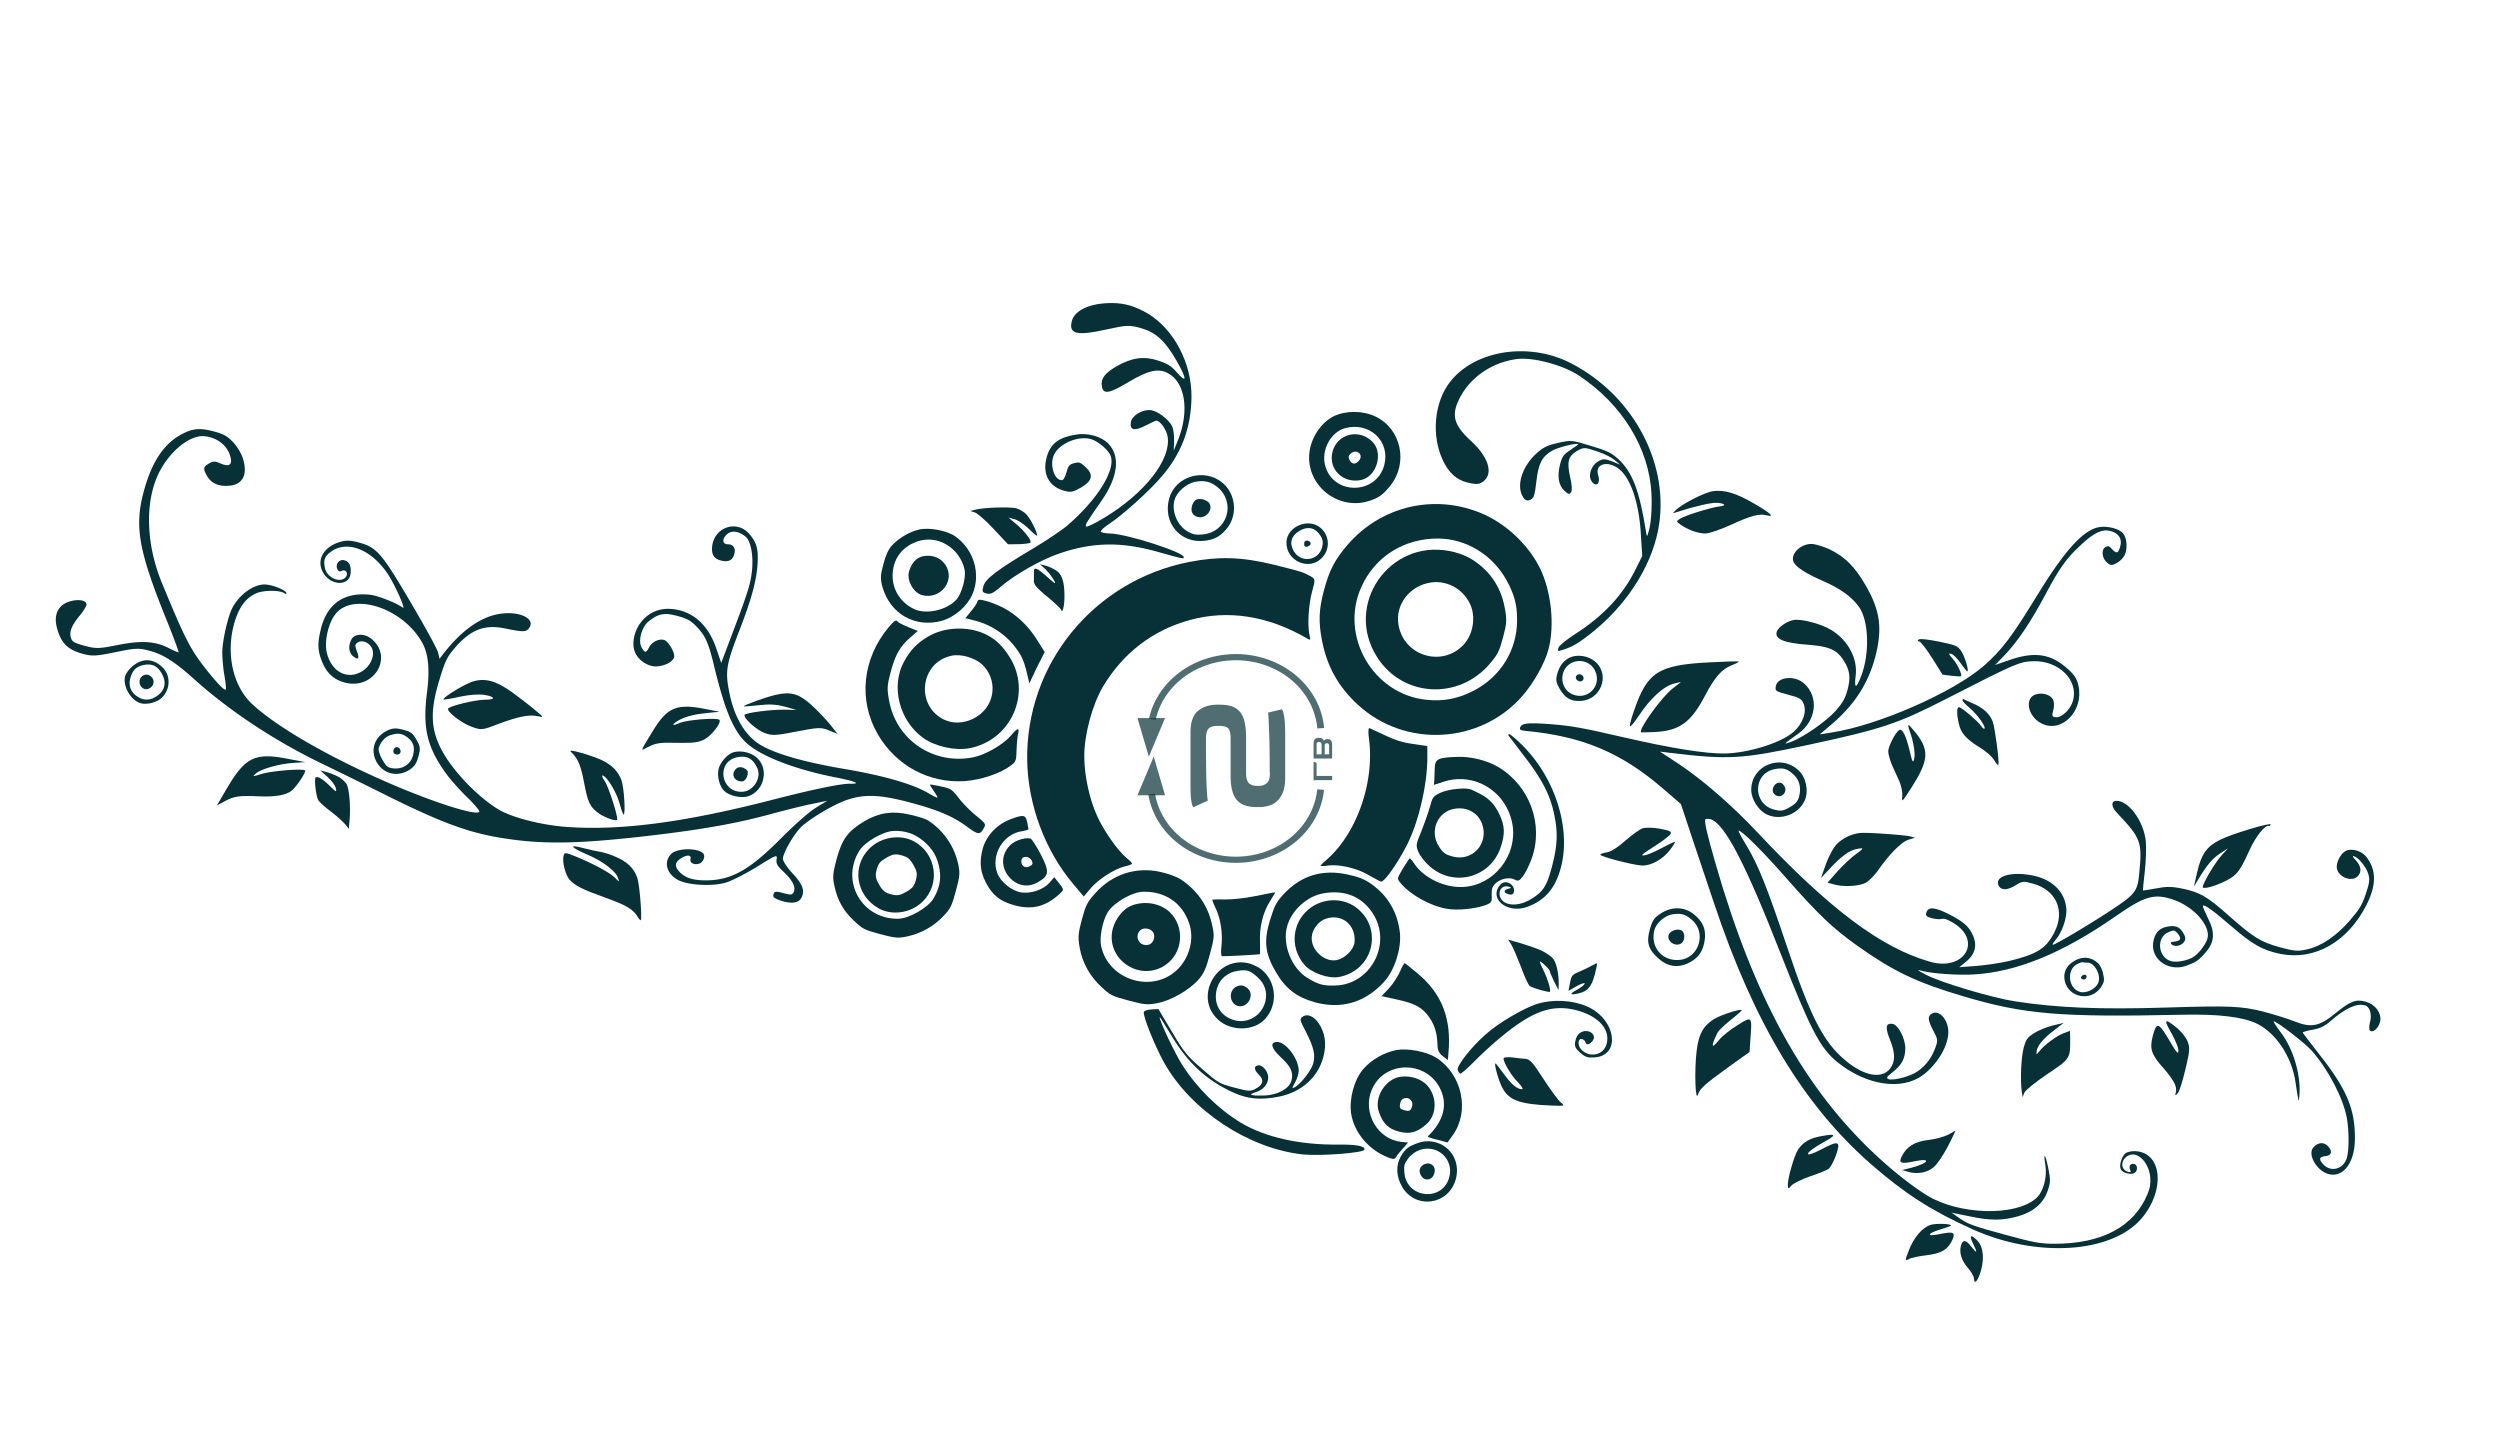 <svg width="1019" height="583" fill="none" xmlns="http://www.w3.org/2000/svg"><path d="M640.354 148.078c25.883 13.332 40.726 41.981 35.441 68.276-3.077 15.199-13.136 30.623-27.35 41.843-5.04 3.995-7.615 5.474-11.351 6.644-2.217.724-2.289.705-1.881-.812.213-.794 3.113-3.193 6.594-5.437 11.729-7.472 19.928-16.273 25.043-26.903l2.525-5.053-.533-8.423c-.703-13.576-4.389-24.156-9.615-27.563-4.631-3.017-9.234-1.227-7.811 3.023 1.143 3.555-1.108 5.276-2.842 2.182-1.347-2.217.122-6.236 2.79-7.769 2.023-1.162 2.715-1.132 5.684-.03l3.293 1.343-2.209-1.905c-1.203-1.018-4.492-2.669-7.355-3.588-5-1.645-5.237-1.631-7.977-.117-3.606 2.133-4.208 4.371-2.802 10.705.732 3.059.875 5.419.371 6.136-.726.967-.963.981-2.776-.664-2.368-2.18-2.959-6.052-1.658-10.89.835-3.105 1.431-3.875 4.36-5.801 1.878-1.202 3.243-2.23 2.953-2.308-1.378-.368-8.24 1.438-10.52 2.687-4.231 2.431-5.699 5.289-6.514 12.656-.557 4.959-.945 6.403-1.904 7.076-1.622 1.115-2.763.733-3.84-1.334-2.399-4.665.206-12.328 6.012-17.434 2.479-2.279 4.516-3.206 8.649-4.115 5.284-1.143 5.448-1.177 13.278 1.223 6.834 2.056 8.333 2.843 11.098 5.283 5.867 5.359 8.748 12.861 11.45 29.989.332 1.946.404 1.965 1.104-.634.927-3.158 1.353-9.081 1.074-15.269-.969-18.368-11.928-36.307-29.477-47.956-6.595-4.392-18.492-7.567-25.227-6.811-9.658 1.214-18.313 6.798-22.893 14.862-4.226 7.617-3.383 11.712 3.973 18.473 7.178 6.56 9.271 13.232 5.209 16.482-1.477 1.153-2.701 1.368-5.207.854-4.812-.897-7.8-3.088-10.369-7.411-5.525-9.523-5.168-23.281.757-32.302 9.346-14.221 32.572-18.47 50.453-9.208Zm225.043 69.349c1.59 1.895 1.862 6.38.543 8.969-.529 1.097-1.991 2.487-3.167 3.102-1.913 1.038-2.459 1.046-3.861-.102-2.176-1.742-2.535-5.321-.768-6.397 1.176-.615 1.539-.518 2.791.9 1.807 1.953 2.504 1.675 3.32-1.359.797-2.96-.696-5.217-4.034-6.107-3.338-.891-6.716.684-11.918 5.565-5.995 5.521-8.849 9.48-14.7 20.535-6.093 11.377-11.268 19.052-16.664 24.655l-3.763 3.872 5.314-1.832c10.668-3.809 17.339-2.88 24.286 3.386 2.765 2.441 3.741 4.017 4.387 6.821 2.36 10.306-6.944 19.742-15.179 15.377-5.455-2.85-6.899-10.201-2.282-11.755 2.73-.897 6.048.066 7.072 2.042.531.916.553 2.857.145 4.374-.641 2.383-.501 2.73.936 2.881 2.492.278 6.158-3.233 7.129-6.844 2.234-8.305-5.814-16.258-16.149-15.998-5.56.142-7.138.804-35.365 15.252-20.032 10.288-26.353 12.394-57.219 19.016-26.404 5.646-31.857 5.971-55.95 3.023l-3.691-.443 7.533 4.952c9.768 6.477 21.873 16.984 32.148 27.931 29.377 31.295 50.54 47.16 70.488 52.794 13.873 3.935 21.351-8.543 9.465-15.818-2.273-1.38-3.758-1.931-4.764-1.658-.842.239-2.734.044-4.113-.324-2.104-.561-2.534-.986-2.223-2.141.68-2.528 3.229-2.467 8.921.369 5.673 2.907 7.994 4.687 9.636 7.835 2.472 4.685 1.641 8.642-2.77 12.032l-2.382 1.918 6.987-.534c3.813-.298 9.804-1.176 13.206-1.971 11.47-2.744 15.299-5.127 18.635-11.745 4.465-8.793.742-17.217-8.743-19.826-3.754-1.08-4.392-1.018-6.823.501-3.389 2.191-5.997 2.346-7.06.515-2.125-3.664 3.925-5.919 12.357-4.597 8.979 1.313 14.756 6.725 15.16 14.186.233 3.468-1.964 9.615-4.396 12.295-.911 1.072-1.381 1.953-1.163 2.011.725.194 14.876-8.181 23.867-14.141 9.746-6.454 10.696-7.671 11.361-14.77 1.276-13.127.895-14.312-9.275-25.077-2.059-2.175-2.221-4.463-.377-4.667 5.037-.513 11.56 8.194 12.35 16.532.23 2.616.065 8.145-.423 12.272-.488 4.126-.801 7.603-.748 7.695.053.091 2.483-.266 5.352-.816 4.186-.818 6.518-.815 11.075.169 6.7 1.402 9.93 3.27 18.279 10.685 10.36 9.189 13.3 10.98 20.971 13.105 6.095 1.627 7.387 1.74 11.026.931 5.943-1.278 12.024-5.382 17.542-11.727 3.938-4.522 5.043-6.317 6.596-10.934 1.572-4.689 1.665-5.902.975-8.253-.935-2.882-4.043-6.653-5.929-7.156-.581-.155-.248.63.864 1.701 2.165 2.358 2.545 4.705.821 6.489-2.301 2.482-7.698.577-8.513-3.046-.491-2.221 1.414-6.125 3.583-7.249 2.425-1.21 6.469-.053 8.378 2.391 4.175 5.295 4.237 11.426.072 19.68-7.611 14.997-21.113 22.694-34.987 19.919-7.299-1.484-11.361-3.729-20.252-11.443-7.507-6.493-11.163-9.094-11.435-8.083-.077.289.888 2.481 2.086 4.968 2.931 5.582 2.7 9.622-.72 13.663-2.975 3.541-4.19 4.3-8.241 5.773-7.696 2.59-15.049-3.32-13.16-10.634.855-3.177 2.337-4.639 5.318-5.314 3.383-.723 5.231-.075 6.718 2.49 1.01 1.74 1.086 2.612.321 3.723-1.231 1.684-3.917 2.128-5.135.874-.589-.699-.221-.91 1.458-1.081 2.482-.267 2.773-1.35.932-3.467-1.073-1.215-1.528-1.259-3.565-.332-5.156 2.107-4.346 10.373 1.096 11.825 2.467.659 7.33-.365 9.49-2.033 2.121-1.524 4.713-5.089 5.296-7.256 1.379-5.127-5.668-13.046-14.021-15.817-7.7-2.597-11.582-1.466-23.454 6.821-21.715 15.102-40.501 22.782-58.172 23.715-6 .334-16.01-.326-20.238-1.377-2.921-.702-2.921-.702 1.088 1.452 5.924 3.129 26.935 9.434 36.35 10.863 17.174 2.649 34.707 3.382 61.924 2.519 25.65-.816 30.401-.554 39.219 1.645 4.354 1.162 10.245 2.966 12.905 4.063 6.68 2.635 10.043 1.984 16.435-3.276 6.169-5.01 8.352-5.898 12.27-4.852 4.281 1.143 7.04 5.053 5.943 8.553-.772 2.58-2.951 4.321-4.063 3.25-.357-.405-.332-1.946.057-3.391.874-3.25-.076-6.367-2.108-6.909-3.337-.891-7.946 1.207-14.028 6.472-2.257 2.03-4.387 3.009-7.237 3.487-2.284.396-4.06.929-4.046 1.165.087.255 3.295 4.517 7.185 9.426 10.883 13.895 14.228 21.987 14.08 34.099-.067 9.503-4.781 15.753-10.731 14.164-4.861-1.297-8.773-8.147-6.158-10.932 1.967-2.106 4.338-2.248 6-.333 1.861 2.045 1.414 3.706-1.141 3.952-2.482.267-2.788 1.114-1.072 3.12 3.127 3.698 8.562 2.285 9.882-2.626.855-3.177.853-10.686-.027-15.797-1.396-8.113-7.591-20.061-14.334-27.666-2.861-3.24-14.788-12.384-15.524-11.961-.184.106 1.13 2.159 2.966 4.584 5.118 6.707 8.218 17.442 7.513 25.846-.25 2.952-.322 2.932-1.615-5.85-1.543-10.164-7.78-19.647-15.513-23.568-5.619-2.816-15.784-4.058-30.493-3.728-49.905 1.077-64.443-.095-89.499-7.557-19.019-5.618-28.653-10.279-43.4-20.795-9.776-7.021-15.354-12.303-27.872-26.48-9.869-11.303-18.328-19.753-20.142-20.238-.362-.096 1.014 2.593 3.125 6.02 4.787 7.935 8.426 16.956 16.738 41.853 9.441 28.218 14.719 38.373 23.542 45.759 7.673 6.46 14.866 7.761 18.291 3.412 2.161-2.829 2.164-6.311.012-11.608-2.047-5.113-1.851-6.995.858-6.659 2.346.239 5.297 5.748 5.336 9.938-.033 4.171-1.463 6.886-5.099 9.708-2.455 1.899-2.756 2.438-1.851 2.834 1.426.768 7.316-.602 10.569-2.287 3.713-1.951 6.799-5.616 8.419-9.905 1.354-3.587 1.339-3.823-.728-7.703-2.207-4.227-2.273-5.715-.433-6.772 3.127-1.797 7.037 3.039 6.64 8.274-.442 5.688-4.711 12.598-10.357 16.819-8.653 6.436-23.209 4.176-34.947-5.381-7.011-5.741-10.893-13.28-22.988-44.063-14.469-36.99-22.978-53.348-28.71-54.878-1.016-.272-1.984-.143-2.081.218-.311 1.156.913 6.436 4.255 18.009 15.844 55.005 36.361 92.062 66.096 119.426 6.53 6.078 14.247 12.085 19.909 15.609 13.002 8.037 35.984 8.754 44.507 1.353 3.012-2.524 4.717-8.571 3.889-13.591-.962-5.675.058-4.551 1.199 1.326.944 4.587.904 5.892-.319 9.281-1.834 5.083-5.771 8.444-11.922 10.208-6.481 1.831-11.382 1.839-19.843.045l-7.372-1.504 3.602 2.51c3.08 2.138 5.561 3.032 17.732 6.358 12.46 3.403 14.913 3.826 20.671 3.815 19.203.017 32.347-6.924 37.851-20.161 1.101-2.648 1.369-4.511 1.14-7.127-.696-6.377-5.631-10.868-9.316-8.446-2.909 1.855-2.681 5.631.294 6.425 1.161.31 1.292.113.799-.947-.632-1.408.245-2.644 1.768-2.238 1.306.349 1.449 2.709.123 3.594-1.346.956-4.776.118-5.626-1.347-.85-1.466.271-5.346 1.86-6.625.682-.514 2.512-.955 3.968-.876 10.997.459 12.433 15.936 2.566 27.466-12.226 14.23-42.759 16.142-68.908 4.364-16.71-7.556-27.328-14.338-41.319-26.509-27.512-24.063-47.776-57.723-63.999-106.405-2.465-7.315-6.508-19.462-9.026-26.868l-4.458-13.497-7.13-6.16c-17.152-14.873-33.166-21.547-56.306-23.698-1.819-.176-2.361-.476-2.166-1.198.524-1.95 2.861-2.255 12.615-1.509 7.862.55 13.493 1.589 29.156 5.228 19.693 4.56 34.012 6.834 41.667 6.71 9.696-.198 22.939-4.327 28.023-8.775 3.884-3.452 5.587-8.338 4.076-11.683-.825-1.846-1.565-2.276-6.282-3.534-5.151-1.375-5.277-1.486-5.009-3.35.594-3.944 7.785-4.656 11.589-1.164 6.14 5.509 4.921 15.246-2.473 20.471-5.955 4.215-6.27 4.518-3.173 3.41 5.078-1.818 14.645-8.475 18.433-12.727 2.916-3.324 3.929-5.067 4.881-8.605 1.379-5.128.956-8.182-1.87-12.419-2.667-3.963-5.743-5.248-13.73-5.91-10.156-.698-14.083-2.288-13.287-5.249.486-1.805 3.861-4.233 6.75-4.855 3.054-.655 11.417 1.5 15.547 4.072 6.871 4.234 10.846 11.719 9.89 18.74-.634 5.249.203 5.318 2.221.128 3.561-9.189 3.182-22.526-.804-28.234-2.918-4.184-7.744-7.64-15.269-10.887-6.819-2.981-10.838-5.679-11.532-7.722-1.202-3.339 3.515-7.576 7.971-7.083 1.437.151 4.445 1.109 6.597 2.07 6.346 3.01 10.522 7.143 14.859 14.725 6.077 10.369 6.989 17.965 3.842 29.664-2.967 10.741-8.521 19.244-17.799 27.139l-4.731 4.001 4.713-.754c19.217-2.921 49.925-16.474 62.332-27.327 7.25-6.425 11.237-11.707 21.22-28.006 11.69-19.172 19.391-27.566 25.929-28.452 3.542-.448 7.895.714 9.485 2.609Zm-397.522-89.604c10.64 6.4 17.877 20.248 17.777 33.918-.139 12.654-4.048 23.14-12.275 32.629-5.201 6.04-15.556 15.347-21.34 19.22-2.174 1.432-3.636 2.822-3.331 3.135.285.386 2.064.706 3.922.737 7.008.246 30.397 7.805 29.892 9.682-.194.722-.049.761-11.035-2.327-14.541-4.036-25.947-3.83-39.19.605-7.674 2.517-18.781 8.838-24.566 13.871-2.847 2.49-4.003 3.033-5.599 2.607-1.741-.465-1.9-.739-1.298-2.978.816-3.032 5.685-6.685 20.495-15.499 5.464-3.262 11.727-7.471 13.964-9.428 12.18-10.6 19.481-22.425 17.445-28.153-.906-2.409-5.198-6.108-8.172-6.902-5.223-1.394-12.781 1.851-14.933 6.383-1.944 4.047.096 10.627 3.269 10.391.547-.009 1.298-1.356 1.783-3.161.738-2.743 1.184-3.244 3.196-3.79 2.086-.526 2.429-.357 4.618 1.62 3.354 3.139 2.747 5.685-1.943 8.38-3.127 1.797-4.113 1.997-6.652 1.32-6.383-1.704-9.101-6.918-7.295-13.632 1.476-5.487 4.743-8.097 11.666-9.267 4.988-.913 10.699.689 13.545 3.693 4.904 5.178 3.89 13.574-2.829 23.233-6.215 8.942-6.757 9.803-6.313 10.464.193.438 3.498-1.156 7.307-3.466 16.596-9.963 27.483-23.849 25.945-33.159-.501-2.764-2.722-6.066-4.463-6.53-.218-.058-2.163.815-4.423 1.992-4.612 2.406-6.59 1.955-6.118-1.246.409-2.677 4.441-5.238 7.88-5.016 2.82.211 7.426 3.607 8.961 6.57.492 1.06.867 3.714.812 5.943l-.159 4.059 1.901-4.754c4.51-11.565 2.77-23.017-4.143-26.797-3.916-2.206-8.14-1.244-16.106 3.516-8.058 4.814-10.414 5.191-10.957 1.718-.515-3 1.2-5.328 5.981-8.076 6.253-3.592 11.255-4.269 17.106-2.32 3.569 1.184 5.173 2.154 7.014 4.271 4.682 5.428 4.805 3.526.309-4.329-4.655-8.129-8.477-11.548-14.768-13.305-4.497-1.2-5.518-1.163-13.946.688-11.993 2.68-15.33 1.789-13.893-3.553 1.185-4.405 7.645-7.323 16.332-7.248 5.137-.022 9.523 1.304 14.627 4.291Zm247.306 77.559c6.461 3.737 8.38 5.566 5.042 4.675-3.047-.814-6.469.053-14.642 3.833-4.076 1.854-8.713 3.48-10.209 3.546-2.845.169-7.32-1.412-10.453-3.642-1.765-1.246-1.746-1.318-.051-2.414 2.063-1.307 12.668-4.592 15.954-4.954 2.957-.294 2.426-1.21-.85-1.465-2.274-.22-9.244 1.403-15.895 3.576-2.473.81-2.473.81-1.306-.349 2.412-2.608 11.97-7.488 15.367-7.975 4.695-.682 9.663.799 17.043 5.169ZM560.743 169.83c10.465 5.037 13.383 19.05 5.85 28.262-2.921 3.632-4.654 4.872-8.647 6.128-12.398 3.888-25.132-6.012-24.316-18.873.417-6.467 4.57-12.944 9.972-15.681 4.995-2.382 11.991-2.372 17.141.164Zm-12.54 4.701c-5.802 1.625-9.695 8.867-8.104 15.096 3.147 12.295 20.82 12.214 24.103.01 2.622-9.748-5.933-17.836-15.999-15.106Z" fill="#073137"/><path d="M559.209 179.868c4.843 4.543 2.056 14.325-4.399 15.775-7.423 1.579-13.571-4.474-11.648-11.622 1.923-7.149 10.614-9.396 16.047-4.153Zm-8.757 5.092c-.814.712-.916 1.381-.477 2.35.879 1.937 2.369 2.18 3.798.626 2.373-2.462-.822-5.327-3.321-2.976Zm52.554 23.919c10.064 3.925 19.611 12.665 24.531 22.414 4.761 9.474 6.276 23.5 3.576 33.537-1.515 5.633-5.983 13.573-10.589 18.844-17.18 19.639-47.725 21.316-66.996 3.634-7.986-7.317-12.656-15.684-14.701-26.291-1.473-7.823-1.265-12.643.891-20.659 2.156-8.015 4.395-12.293 9.597-18.335 13.432-15.531 34.651-20.702 53.691-13.144Zm-16.701 10.634c-14.045-.111-25.94 7.395-31.467 19.85-8.932 19.906 4.882 43.716 26.617 45.88 7.038.717 13.034-.469 19.375-3.807 10.862-5.691 17.472-16.388 17.527-28.446.07-6.328-1.044-10.572-4.226-16.375-5.675-10.415-16.496-17.018-27.826-17.102Z" fill="#073137"/><path d="M598.818 227.342c7.959 4.523 12.926 11.499 14.542 20.521.866 4.875.826 6.18-.728 11.957-1.553 5.776-2.174 6.927-5.371 10.717-12.821 14.998-35.626 13.632-45.992-2.757-13.492-21.247 4.9-47.992 29.651-43.166 2.525.442 6.003 1.68 7.898 2.728Zm-15.38 10.058c-8.71 1.158-14.852 8.96-13.423 17.236 2.101 12.712 17.689 17.492 26.48 8.229 3.71-3.963 4.983-10.434 3.174-15.561-2.548-6.716-9.293-10.839-16.231-9.904Zm215.868 27.833c1.479 2.021 3.5 8.676 2.484 8.405-.218-.059-1.431-1.621-2.73-3.439-1.228-1.798-2.949-3.496-3.747-3.709-1.234-.33-1.113.09.622 2.024 1.842 2.117 3.744 6.031 3.453 7.114-.039.145-1.805.06-3.842-.174l-3.764-.462-4.136-6.601c-2.29-3.63-4.643-6.736-5.296-6.91-.871-.232-.885-.469-.149-.891.552-.318 4.243.126 8.22.955 6.701 1.402 7.407 1.668 8.885 3.688Zm-301.165-68.579c5.806 4.723 6.493 13.729 1.5 19.284-2.562 2.877-4.639 3.948-8.51 4.462-9.914 1.301-17.26-7.238-14.598-17.131 2.447-9.098 14.057-12.655 21.608-6.615Zm-11.219-.209c-3.547.756-7.358 4.228-8.213 7.405-1.243 4.622 1.175 10.375 5.416 12.823 2.093 1.178 3.346 1.435 6.138 1.174 10.074-1.026 13.7-13.061 5.844-19.414-2.75-2.205-5.474-2.777-9.185-1.988Z" fill="#073137"/><path d="M492.972 205.181c1.594 2.747-1.564 6.393-4.756 5.541-2.104-.561-2.988-2.19-2.367-4.501.272-1.011.965-2.142 1.609-2.512.644-.37 1.974-.402 2.99-.13 1.016.271 2.152.961 2.524 1.602Zm45.382 10.037c3.751 3.401 3.876 9.007.138 12.498-5.313 5.006-14.351.736-14.135-6.714.18-6.453 9.096-10.11 13.997-5.784Zm-8.618 1.106c-3.422 2.027-4.291 4.968-2.451 8.246 2.922 5.036 10.098 4.088 11.594-1.472.505-1.878.327-3.241-.721-4.836-2.024-3.172-5.018-3.894-8.422-1.938Z" fill="#073137"/><path d="M534.208 221.386c.294.93-1.947 2.035-2.425 1.21-.232-.294-.275-1.002-.12-1.579.292-1.084 2.236-.797 2.545.369Zm269.647 65.178c4.469 1.89 7.214 4.402 8.382 7.578.907 2.409 2.717 16.204 2.329 17.648-.097.361-.812-.449-1.682-1.842-.83-1.537-3.291-3.665-6.158-5.436-5.338-3.282-7.537-5.804-8.312-9.571-.954-3.97-.849-6.96.166-6.689 1.306.349 7.755 5.862 8.856 7.549.478.824 1.107 1.379 1.383 1.221.919-.529-2.801-5.779-5.909-8.388-1.779-1.481-3.103-2.918-3.006-3.279.078-.289.208-.486.281-.467.126.111 1.789.865 3.67 1.676Zm-97.935-15.432c-4.071 1.545-6.967 4.796-10.976 12.471-5.738 10.929-10.459 14.312-20.614 14.775-2.753.117-5.104.185-5.322.127-1.741-.464 8.219-14.368 12.833-17.935l3.341-2.591-2.395.522c-4.554 1.029-9.88 5.799-14.982 13.492-3.978 5.826-4.388 5.329-1.841-2.117 5.478-16.029 9.806-18.82 30.939-19.913 6.072-.314 11.321-.461 11.684-.364.435.116-.761.803-2.667 1.533Zm75.202 27.921c5.367 6.927 4.951 11.072-2.174 22.246-3.72 5.739-3.832 5.864-3.568 3.149.098-1.521-.421-4.213-1.193-5.967-.773-1.754-2.143-4.751-3.022-6.687-.805-1.918-1.528-4.432-1.527-5.593.089-2.065 2.934-7.728 4.497-8.626 1.287-.74 2.75 2.204 4.247 8.485 1.036 4.532 1.355 5.081 1.821 3.348.563-2.093-.211-7.02-1.779-11.307-.487-1.368-.723-2.515-.539-2.62.184-.106 1.614 1.514 3.237 3.572Zm144.395 37.038c-.117.433-.412.664-.775.567-1.596-.426-5.374 4.37-7.89 9.966-3.84 8.494-5.031 10.033-9.46 12.334-4.152 2.141-9.04 3.545-9.518 2.721-.478-.824 4.867-9.999 7.613-12.981l2.654-2.929-3.205 2.086c-3.112 2.032-5.267 4.552-8.901 10.547l-1.817 2.998 1.336-5.835c1.69-7.442 3.948-10.631 9.494-13.33 4.85-2.42 20.74-7.155 20.469-6.144ZM531.412 233.512c5.169 2.463 4.922 1.933 3.408 7.565-1.457 5.415-1.939 13.566-1.097 17.66.545 2.312.453 2.365-1.08 1.414-15.804-9.171-32.156-11.678-47.6-7.443-15.097 4.096-27.146 13.338-35.426 27.069-4.405 7.414-7.784 19.977-7.657 28.756.036 7.67 2.082 17.116 5.157 23.895 2.597 5.955 8.504 14.342 12.008 17.212 1.349 1.056 2.369 2.18 2.31 2.396-.077.289-1.452.773-3.024 1.128-4.151.981-10.928 5.363-14.032 9.1l-2.64 3.165-4.358-5.188c-11.431-13.575-18.282-32.042-18.695-49.873-.798-39.524 27.06-73.721 66.114-81.327 12.134-2.333 21.31-2.05 34.3 1.107 5.842 1.405 11.355 2.876 12.312 3.364Zm119.429 36.755c5.282 5.512 1.446 14.859-6.324 15.416-4.123.293-6.56-1.054-8.844-4.992-1.435-2.472-1.598-3.599-.957-5.982 1.573-5.849 6.1-8.511 11.759-7 1.523.406 3.472 1.545 4.366 2.558Zm-10.605.11c-4.783 2.748-4.505 10.098.374 12.484 6.272 2.989 12.515-3.161 9.541-9.45-1.724-3.711-6.256-5.075-9.915-3.034Z" fill="#073137"/><path d="M645.473 276.342c.043.708-.422 1.28-1.153 1.395-1.514.137-2.616-1.55-1.671-2.459 1.036-.962 2.646-.3 2.824 1.064ZM418.397 209.69c1.629 1.751 4.575 7.569 4.303 8.581-.077.289-1.605-.971-3.379-2.761-1.92-1.828-4.352-3.484-5.803-3.871l-2.467-.659 2.857 2.389c3.631 2.982 6.806 7.081 6.065 7.812-.315.303-2.488.575-4.839.644l-4.283.018-5.801-6.194c-3.258-3.501-6.724-6.517-7.74-6.788l-1.867-.576 2.086-.527c3.277-.906 14.179-1.247 16.719-.569 1.306.348 3.183 1.469 4.149 2.501Zm-29.01 8.952c7.581 5.351 10.546 15.43 6.929 23.674-2.066 4.789-7.222 9.217-12.367 10.708-10.927 3.043-21.178-2.789-24.273-13.832-.892-3.333-.832-4.711.411-9.332 1.029-3.827 2.086-6.022 3.515-7.575 2.838-3.035 7.272-5.644 11.148-6.467 4.133-.909 11.306.464 14.637 2.824Zm-15.74 2.145c-5.261 1.923-8.642 5.82-9.566 10.99-1.226 6.871 1.966 13.218 8.271 16.371 4.86 2.458 13.343.698 17.387-3.64 2.32-2.554 4.107-9.197 3.413-12.401-2.09-8.994-11.219-14.372-19.505-11.32Z" fill="#073137"/><path d="M385.226 230.068c4.449 6.296-1.737 14.551-9.427 12.498-3.41-.91-6.26-5.927-5.308-9.465.932-3.466 2.957-5.79 5.681-6.378 3.62-.737 7.097.501 9.054 3.345Zm347.849 83.914c3.122 2.846 4.229 8.559 2.508 12.356-2.608 5.65-9.849 8.284-15.434 5.632-3.453-1.618-6.327-6.255-6.338-9.973-.053-9.92 11.873-14.941 19.264-8.015Zm-9.666-.49c-8.918 1.644-9.163 14.116-.384 16.46 2.829.755 3.797.626 6.464-.906 2.392-1.374 3.283-2.375 3.827-4.397.971-3.61.079-6.944-2.381-9.071-2.639-2.33-4.091-2.717-7.526-2.086Z" fill="#073137"/><path d="M727.304 320.413c1.594 2.747-1.713 5.502-4.009 3.341-1.866-1.736.179-5.292 2.573-4.653.436.116 1.064.671 1.436 1.312Zm-296.376-87.567c2.05 1.631 2.947 4.657 2.946 10.151.03 3.646-.776 7.223-1.297 5.691-.155-.583-2.755-3.057-5.81-5.575-4.51-3.758-5.457-4.862-5.354-6.692.001-1.161.046-2.774.023-3.554-.042-1.869 1.37-1.337 5.068 1.972 1.687 1.533 3.215 2.793 3.36 2.831.87.233-1.956-4.004-3.821-5.741l-2.19-1.977 2.539.678c1.379.367 3.439 1.382 4.536 2.216Zm347.071 109.381c-2.783.806-7.563 5.567-12.19 12.072-1.551 2.295-3.905 4.685-5.192 5.425-2.576 1.48-8.832 1.9-12.968.796l-2.757-.736 4.03-4.575c2.209-2.429 5.541-5.564 7.385-6.929 3.579-2.606 3.656-2.894.109-2.139-2.817.642-6.119 3.089-10.72 8.053l-3.487 3.713 1.872-5.228c1.014-2.903 2.823-6.445 3.995-7.912 2.437-2.988 6.992-5.177 10.911-5.292 4.374-.071 17.567.896 19.671 1.458l1.887.503-2.546.791Zm-158.697-39.622c14.115 13.13 21.262 34.538 16.926 50.945-2.218 8.539-6.62 13.631-13.984 16.154-8.225 2.834-15.71-3.73-10.573-9.245 2.15-2.212 6.152.249 5.356 3.209-.253.939-.93 1.145-2.163.816-2.103-.562-2.102-1.722-.017-2.249 1.335-.34 1.355-.412-.077-.871-2.393-.639-4.233 1.578-3.312 4.222 1.249 3.738 7.435 4.152 12.681.832 4.931-3.017 6.317-5.278 8.414-13.075 2.257-8.683 2.49-13.883 1.007-21.088-1.598-7.932-4.841-14.369-12.044-23.72-3.564-4.666-6.54-8.633-6.665-8.743a.453.453 0 0 1 .155-.578c.203-.178 2.199 1.361 4.296 3.391Zm-313.896-84.986c2.968 3.425 3.725 6.105 3.39 11.978-.389 6.942-2.448 14.6-7.475 27.505-5.371 13.897-5.78 16.575-4.012 25.332 1.868 9.248 5.742 16.245 11.27 20.275 5.6 4.051 18.13 7.783 36.139 10.81 15.318 2.618 27.162 6.012 33.425 9.62 2.002 1.231 3.792 2.096 3.903 1.971.184-.106-.434-1.277-1.395-2.618-.89-1.321-1.653-2.532-1.614-2.676.039-.145 2.037.234 4.398.709 4.122.869 4.519 1.129 7.409 4.843 1.677 2.151 4.849 5.398 7.097 7.16 3.704 3.002 3.989 3.388 3.107 4.933-1.561 2.913-2.326 2.864-6.934-.535-5.508-4.103-11.714-6.766-22.963-9.769-16.256-4.34-23.026-3.747-35.209 3.376-4.14 2.379-8.566 5.534-9.812 6.982-3.081 3.359-6.969 10.296-7.005 12.454-.035.998 1.565 3.438 3.909 5.999 4.225 4.535 5.147 7.182 3.605 10.022-1.202 2.157-4.178 2.524-8.455 1.072-2.699-.953-3.222-1.324-2.891-2.552.33-1.229.896-1.31 4.017-.477 3.12.833 3.687.752 4.254-.49.854-2.017-.576-4.799-4.236-8.254-2.495-2.292-3.06-3.372-2.778-5 .327-2.081-.022-1.942-7.958 2.985-4.567 2.807-10.246 5.705-12.536 6.41-5.02 1.602-14.417 1.261-18.96-.648-5.137-2.301-6.874-7.41-3.609-10.875 2.19-2.358 9.904-2.698 12.84-.598 1.494 1.095.46 4.071-1.607 4.526-2.086.527-3.672-.516-3.264-2.033.427-1.589-1.319-1.746-3.639-.352-2.799 1.731-3.008 3.378-.77 5.757 2.436 2.508 5.755 3.472 11.461 3.369 10.027-.265 17.387-4.495 30.326-17.61 5.207-5.192 10.923-10.247 13.63-11.925l4.75-2.913-6.84 1.426c-3.785.77-11.05 2.625-16.249 4.024-12.944 3.591-27.421 6.23-48.784 8.734-30.274 3.533-44.637 3.725-61.901.819-12.938-2.215-23.624-6.152-45.042-16.748a2711.316 2711.316 0 0 0-27.818-13.698c-18.583-8.987-37.203-21.314-51.17-33.87-8.206-7.378-12.786-10.304-18.519-11.835-4.354-1.162-5.612-1.111-13.768.583-7.9 1.608-9.487 1.726-13.26.719-5.589-1.492-8.374-3.861-10.044-8.643-1.689-4.71-1.395-8.116.906-10.599 2.674-3.002 10.249-3.69 10.532-.982.062.636-1.194 2.701-2.812 4.669-3.348 4.062-4.396 6.802-3.435 9.304.56 1.388 1.59 1.896 5.654 2.981 4.5 1.201 5.758 1.15 13.565-.405 9.69-1.904 15.26-1.501 20.914 1.479 1.843.957 3.454 1.619 3.638 1.513.184-.105-1.805-5.437-4.359-11.848-11.938-29.359-13.724-39.204-9.838-53.653 3.109-11.559 7.805-18.899 14.54-22.831 5.06-2.908 7.945-3.222 13.698-1.764 4.281 1.144 5.51 1.781 8.019 4.309 1.827 1.882 3.44 4.558 4.203 6.93 1.92 6.165.048 10.233-4.956 10.91-4.584.558-7.752-.675-9.579-3.718-1.86-3.207-1.757-3.876.819-5.357 1.564-.898 2.493-.883 4.428.021 3.473 1.547 4.945.701 4.265-2.268-1.103-4.863-5.382-8.328-10.933-8.803-6.189-.414-14.766 6.898-18.913 16.243-5.17 11.706-4.466 28.464 1.912 43.794 9.843 23.843 11.592 27.175 19.412 36.851 3.698 4.471 5.956 6.777 6.527 6.388.184-.106-.012-2.558-.493-5.397-.554-2.858-.917-7.291-.93-9.849.064-4.861 2.363-14.855 4.205-18.235 2.894-5.267 8.318-9.239 12.858-9.343 2.971-.059 8.602 2.141 9.036 3.419.174.511-.155.578-.75.186-1.746-1.317-8.197-1.336-11.334-.083-4.478 1.902-7.424 5.916-9.309 12.923-3.21 12.229-.238 25.179 7.551 32.369 9.96 9.24 30.825 21.314 55.195 31.924 18.454 8.024 36.146 13.676 37.324 11.9.242-.323-1.919-2.99-4.824-5.779-2.906-2.789-6.735-7.063-8.499-9.47-8.07-11.059-9.906-18.982-7.966-33.717 1.132-8.835.529-15.268-1.858-19.699-7.743-14.301-28.386-21.128-35.557-11.815-2.83 3.58-4.502 10.954-3.519 15.398 1.71 7.812 8.191 11.478 14.191 7.969 3.752-2.095 5.765-6.978 4.118-9.818-1.329-2.29-4.047-3.171-5.762-2.002-1.05.726-1.061 1.342-.24 3.497 1.187 3.104.611 3.802-1.618 1.968-1.707-1.462-1.951-4.315-.579-6.813 1.241-2.301 5.108-2.508 7.878-.375 9.483 7.255 1.49 21.072-10.451 18.039-4.519-1.129-7.516-3.865-9.39-8.469-1.906-4.768-1.966-7.726-.387-13.886 2.608-9.989 9.538-14.643 20.033-13.467 3.165.38 10.479 3.262 13.216 5.232 1.475 1.168-3.267-9.545-6.219-13.895-6.867-10.04-16.61-13.725-23.235-8.758-2.436 1.828-2.955 3.47-2.242 6.603.862 4.024 6.473 6.296 8.543 3.519 1.027-1.506-.075-3.194-1.672-2.459-.974.437-1.39.248-1.829-.721-.951-1.957.798-4.123 2.757-3.6 2.105.562 2.863 2.081 2.666 5.126-.368 5.708-8.454 5.408-11.454-.503-2.487-4.923.552-10.151 7.053-12.054 2.382-.758 4.24-.727 7.651.184 7.402 1.976 9.35 4.277 21.259 24.491 5.812 9.913 10.889 19.089 11.139 20.472l.579 2.478 1.211-1.613c7.23-9.529 15.254-15.362 22.911-16.647 8.171-1.458 15.223 1.818 12.388 5.707-1.158 1.704-2.469 1.664-9.843.16-8.627-1.761-14.315.591-21.084 8.695-2.548 3.114-3.397 4.823-5.616 12.206-4.16 13.446-3.597 21.185 1.969 30.568 4.841 8.029 14.248 17.586 22.079 22.309 5.484 3.323 17.933 6.491 28.254 7.156 21.916 1.515 48.052-1.961 83.741-11.171 16.545-4.255 27.663-6.552 31.452-6.469 4.646.078 1.986-1.019-6.661-2.708-17.127-3.411-31.446-9.169-36.744-14.92-4.868-5.326-8.122-13.473-12.551-31.999-2.015-8.126-3.352-10.961-6.954-14.633-2.33-2.325-3.685-3.074-7.676-4.139-5.225-1.395-7.674-.965-11.646 2.233-2.75 2.131-4.338 7.746-2.962 10.437 1.343 2.526 1.87 2.59 3.15.144 1.13-2.176 3.924-3.598 6.101-3.017 1.742.465 4.558 5.32 4.092 7.054-.525 1.951-4.108 3.704-7.461 3.738-3.427.015-7.3-2.646-8.574-6.005-1.26-3.124-.302-8.134 2.16-11.503 2.985-4.158 7.265-6.19 12.254-5.942 8.957.532 15.566 6.323 18.915 16.431l1.911 5.621 3.26-8.654c7.492-19.757 8.472-22.825 9.16-27.984.872-6.426-.239-12.994-2.468-14.828-2.805-2.298-5.732-2.692-7.582-1.018-2.146 1.905-1.945 4.049.296 4.105 2.26-.016 3.308 1.58 2.648 4.037-.661 2.456-2.37 3.316-5.292 2.613-2.85-.683-3.971-2.299-3.755-5.416.627-8.117 9.922-11.443 15.162-5.476Zm104.502 30.647c5.053 2.897 9.428 7.161 12.906 12.733l3 4.748-1.847 3.687c-1.091 2.031-2.415 4.928-3.113 6.367l-1.285 2.754-1.055-4.462c-1.277-5.372-2.566-7.806-5.925-11.798-3.61-4.215-9.127-7.7-14.497-9.133l-4.571-1.22 2.214-2.737c1.245-1.448 2.423-3.224 2.617-3.946.272-1.011.983-1.053 4.084-.148 2.104.561 5.45 1.996 7.472 3.155Zm154.686 51.473c4.066 1.936 7.001 2.875 11.344 3.492l5.832.861.025 3.953c.11 10.862-3.237 25.909-7.933 35.566-3.771 7.66-9.724 16.208-10.991 15.715-.507-.135-2.944-1.482-5.38-2.829-4.854-2.766-11.822-4.316-16.587-3.654-1.533.21-2.699.208-2.641-.008.039-.145 1.206-1.303 2.629-2.548 12.127-10.692 19.373-31.275 17.137-48.973-.423-3.054-.286-4.719.203-4.512.488.208 3.326 1.507 6.362 2.937Z" fill="#073137"/><path d="M610.55 312.557c13.025 7.656 18.824 23.675 13.672 37.623-.955 2.686-2.574 5.814-3.524 7.031-1.433 1.862-1.966 2.106-3.373 1.266-2.113-1.105-5.988-.282-7.935 1.752-1.206 1.303-1.439 2.17-1.369 4.51.118 2.74-.051 3.082-1.832 3.922-3.175 1.397-9.968 2.37-14.607 1.983-7.096-.501-16.955-5.764-21.091-11.202-1.053-1.287-.995-1.504 1.273-5.309 1.366-2.19 2.582-4.109 2.766-4.215.204-.178.919.632 1.648 1.678 3.797 6.121 12.597 10.405 20.347 9.92 12.472-.695 22.058-12.918 19.971-25.393-2.342-13.549-15.541-21.716-28.365-17.4l-3.663 1.189.161-2.046c.001-1.16.129-3.371.174-4.984.168-3.515 1.417-4.11 8.872-4.365 5.598-.285 12.311 1.352 16.875 4.04Zm-207.886-53.549c3.718 2.076 6.048 4.401 8.835 8.782 9.231 14.538.746 33.943-16.379 37.189-5.812 1.08-13.89-.689-18.787-4.163-9.776-7.021-13.333-20.972-7.899-31.054 2.612-4.798 5.208-7.51 9.754-10.244 7.048-4.233 17.363-4.421 24.476-.51Zm-14.822 8.272c-13.017 2.717-14.849 20.803-2.624 26.233 4.106 1.793 9.254 1.155 13.364-1.695 7.315-4.936 8.032-15.116 1.627-21.082-2.944-2.643-8.636-4.317-12.367-3.456Z" fill="#073137"/><path d="M365.973 253.464c.16.275 2.002 1.231 4.174 2.12l3.927 1.59-2.959 2.616c-4.232 3.592-6.166 7.023-8.089 14.172-1.457 5.416-1.516 6.794-.631 11.596 2.902 16.1 18.055 26.259 34.213 23.142 5.101-1.038 12.367-5.213 15.564-9.004 2.548-3.112 3.516-3.241 2.778-.497-.238 1.175-.541 4.035-.602 6.573-.125 4.224-.222 4.585-2.198 6.147-4.135 3.231-12.106 5.979-19.001 6.461-14.482.933-27.935-6.295-35.373-19.117-8.023-13.828-6.265-30.774 4.407-43.56 2.398-2.843 3.133-3.266 3.79-2.239Zm315.057 86.29c-.155.578-2.833 2.728-5.927 4.689-3.094 1.96-5.675 3.749-5.733 3.965-.253.939 3.687-.409 8.248-2.907 2.537-1.336 4.851-2.421 5.068-2.363.218.058-.645 1.531-1.967 3.268-3.091 3.974-7.652 6.473-11.441 6.39-3.604-.188-17.213-3.665-16.999-4.46.078-.289 1.361-.72 2.822-.95 1.718-.315 4.352-2.012 7.423-4.753 2.736-2.366 5.835-4.635 7.026-5.014 1.19-.379 4.287-.326 6.958.154 3.923.738 4.755 1.115 4.522 1.981Zm-77.862-16.245c3.883 2.043 5.941 4.217 7.95 8.314 2.288 4.79 2.416 8.074.538 13.609-4.158 12.279-19 16.289-28.769 7.8-1.905-1.592-4.045-4.33-4.711-5.901-1.12-2.775-1.134-3.011 1.237-8.647 1.256-3.225 2.843-7.677 3.464-9.988 1.03-3.827 1.272-4.149 4.394-5.638 3.175-1.397 9.745-2.119 12.173-1.317.634.247 2.297 1.001 3.724 1.768Zm-9.958 6.088c-7.34.981-10.831 9.336-6.546 15.665 1.598 2.439 2.517 3.072 5.492 3.866 8.052 2.149 14.828-5.407 11.919-13.381-1.621-4.38-5.934-6.846-10.865-6.15Zm261.906 62.954c.879.777 1.83 2.733 2.148 4.443.559 2.549.418 3.362-.891 5.335-3.963 6.062-13.246 4.436-14.787-2.554-.708-3.44.669-6.245 3.98-8.148 3.403-1.955 6.659-1.628 9.55.924Zm-6.207-.341c-.363-.097-1.481.301-2.493.883-4.231 2.43-3.3 9.954 1.489 11.232 2.684.717 6.784-1.517 7.484-4.116.913-3.394-1.889-8.012-4.734-7.843-.619-.01-1.384-.059-1.746-.156Z" fill="#073137"/><path d="M850.448 398.347a1.187 1.187 0 0 1-1.472.846c-.653-.174-.919-.632-.638-1.099.785-1.184 2.44-.974 2.11.253Zm36.922 20.694c1.831 1.572 3.686 3.924 4.333 5.567.94 2.573.847 3.786-.974 11.425-1.214 5.092-2.481 8.933-3.129 9.611-1.056 1.034-1.056 1.034-.759-.357.64-2.383-.755-5-5.383-10.336-4.701-5.356-5.338-7.615-3.901-12.958 1.476-5.487 2.274-5.274 6.509 1.815 3.153 5.33 3.796 6.12 3.86 4.435.055-1.069-1.311-4.374-2.938-7.284-3.221-5.658-2.722-6.066 2.382-1.918Zm-196.274-45.806c3.321 2.976 4.363 6.04 3.672 10.345-.731 4.448-2.668 7.027-6.526 8.938-4.371 2.084-8.497 1.524-12.122-1.765-4.22-3.68-5.103-6.47-3.704-11.669.854-3.177 1.644-4.669 3.194-5.803 5.132-4.048 11.054-4.093 15.486-.046Zm-9.172-.591c-3.232.453-6.762 3.458-7.559 6.419-1.748 6.498 2.673 12.322 9.306 12.235 8.709.003 12.43-11.232 5.58-16.698-2.571-2.002-3.95-2.37-7.327-1.956Z" fill="#073137"/><path d="M685.367 379.214c1.553.878 1.515 4.196-.014 5.259-2.508 1.807-6.395-1.088-5.057-3.75.698-1.438 3.572-2.297 5.071-1.509Zm152.092 40.567c-4.574 3.422-7.121 6.534-7.322 8.724-.171 1.502-.098 1.522 1.093-.017 2.102-2.612 7.063-6.317 9.904-7.339l2.603-1.007.06 2.956c.078 8.378.151 8.397-9.316 14.692-4.845 3.272-8.926 6.593-9.342 7.565l-.723 1.819-.36-2.417c-.634-4.58-.243-13.839.806-17.737.893-3.321 1.416-4.11 4.233-5.912 1.786-1.148 5.27-2.54 7.684-3.133l4.407-1.068-3.727 2.874ZM330.653 287.269c2.369 2.181 5.845 5.741 7.594 7.911l3.142 3.936-3.512-1.402c-3.149-1.306-4.243-1.288-13.11.448-8.702 1.703-10.033 1.735-13.148.594-3.386-1.291-8.521-5.914-8.132-7.358.233-.867 11.19-2.278 16.672-2.13l4.481.112-4.697-1.331c-3.556-.95-6.159-1.103-10.65-.598-3.287.361-6.06.55-6.113.458-.265-.458 9.286-3.869 13.09-4.712 6.128-1.384 9.301-.459 14.383 4.072Zm227.984 72.834c7.025 4.816 11.063 11.776 11.979 20.224.622 6.358-2.241 15.268-6.416 19.804-7.628 8.412-17.278 11.331-28.088 8.446-7.599-2.106-12.114-5.555-16.152-12.515-4.462-7.692-4.907-12.687-2.136-21.544 1.752-5.647 2.484-6.922 5.656-10.332 7.047-7.406 15.671-9.98 25.872-7.722 4.339.926 6.728 1.873 9.285 3.639Zm-19.361 4.043c-6.614 1.175-12.924 6.998-14.692 13.569-1.962 7.293 1.885 16.988 8.306 20.869 4.545 2.761 6.431 3.265 11.371 3.113 14.089-.342 22.881-16.26 15.834-28.512-4.356-7.509-11.736-10.717-20.819-9.039Z" fill="#073137"/><path d="M553.386 370.388c10.548 8.775 6.008 25.364-7.643 27.835-4.258.798-11.14-1.658-14.001-4.898-6.471-7.455-5.013-18.365 3.038-23.724 5.766-3.801 13.468-3.525 18.606.787Zm-12.912 4.061c-2.966.911-5.592 4.312-5.808 7.428-.436 5.378 5.326 10.554 10.373 9.424 3.33-.814 6.739-4.238 7.061-7.17.718-7.006-5.049-11.873-11.626-9.682Zm-251.227-83.936c-5.821.536-9.315 1.383-12.2 2.858-3.364 1.811-3.511 2.933-.132 1.358 2.846-1.33 15.8-2.362 16.365-1.282.743 1.282-3.166 6.276-6.09 7.894-2.353 1.23-4.617 1.554-10.264 1.441-8.268-.195-9.492.02-13.094 1.845-2.904 1.547-3.152 2.177 2.542-7.139 5.767-9.297 9.601-10.827 21.404-8.451l5.539 1.091-4.07.385Zm360.762 106.79c-1.359 5.054-2.918 6.804-6.885 7.68-3.382.722-3.444.087-.173-1.671 1.544-.826 2.836-1.874 2.972-2.379.136-.506-1.31-.041-3.222.997l-3.402 1.954.636-3.234c.56-2.946.913-3.394 3.536-4.473 1.577-.663 3.818-1.767 4.994-2.382 1.195-.686 2.26-1.176 2.405-1.137.218.058-.181 2.118-.861 4.645Zm-21.976-9.977c1.862.884 4.043 2.318 4.884 3.239 1.484 1.712 2.5 6.318 2.409 10.706l-.075 2.302-1.835-3.586c-.952-1.957-1.705-3.783-1.699-4.092.155-.577-3.108-3.771-4.051-4.022-.218-.058.376 1.493 1.346 3.378 1.623 3.22 3.094 7.87 2.803 8.953-.136.506-6.938-1.387-8.253-2.28-.595-.391-2.212-3.919-3.587-7.769-1.468-3.798-3.239-7.909-3.93-9.1l-1.314-2.054 4.987 1.409c2.738.808 6.506 2.124 8.315 2.916Zm-209.375-52.324c.198 1.291.487 2.529.554 2.857.067.327-1.123.706-2.584.935-7.742 1.029-12.899 9.792-10.124 17.111 1.361 3.614 5.91 7.227 9.634 7.834 4.107.632 9.165-1.114 11.635-3.937l1.933-2.271 2.034 2.556c1.962 2.536 1.942 2.608.276 4.175-5.772 5.27-11.206 6.683-18.316 4.786-6.022-1.608-9.169-4.073-11.975-9.543-2.24-4.39-2.556-8.421-1.138-13.693 1.53-5.396 6.053-10.071 11.715-12.042 4.913-1.785 5.73-1.644 6.356 1.232Zm291.247 76.833c-.059.217-2.111 2.067-4.565 3.966-2.474 1.97-4.788 4.216-5.239 5.024-2.903 5.88-2.594 7.046.679 2.967 1.172-1.467 4.44-4.077 7.329-5.859 6.001-3.815 6.074-3.795 5.398 5.078l-.388 5.777-8.277 5.916c-9.346 6.713-12.082 9.078-12.645 11.172-1.218 4.24-1.639-9.801-.591-18.033.911-6.566 2.563-9.53 6.817-12.341 2.817-1.801 11.753-4.678 11.482-3.667ZM208.719 282.143c2.665 1.95 6.731 5.048 9.013 6.974 4.009 3.315 4.062 3.406 1.575 2.82-3.522-.785-7.873.066-15.996 3.085-6.768 2.606-7.005 2.62-10.918 1.266-3.986-1.374-10.195-6.051-9.753-7.404.291-1.083 11.012-3.641 14.913-3.683 4.572.059 4.52-1.194-.095-1.961-2.545-.37-6.122-.086-10.328.804-3.639.809-6.49 1.287-6.412.998.31-1.156 8.668-6.202 11.983-7.252 5.001-1.53 9.427-.348 16.018 4.353Zm310.995 81.798c-.02.073-.993 1.67-2.098 3.465-2.825 4.431-4.331 10.607-4.046 16.487.045 2.721.063 4.97-.029 5.022-.368.212-14.954.962-15.462.826-.363-.097-.463-1.748-.248-3.703.62-5.484-.231-11.283-2.147-15.432-1.004-2.048-1.685-3.855-1.52-3.888.184-.106 2.607-.155 5.394-.108 2.786.047 8.152-.533 12.027-1.356 8.299-1.654 8.226-1.674 8.129-1.313Zm-212.163-55.845c6.126 4.111 4.52 14.131-2.643 16.476-2.729.896-7.576-.165-9.621-2.104-2.064-1.867-3.138-6.255-2.342-9.216.758-2.816 3.911-6.154 6.233-6.695 2.744-.661 6.067-.006 8.373 1.539Zm-7.151.567c-8.667 1.866-6.637 14.559 2.207 14.056 4.485-.196 7.892-5.633 6.081-9.599-1.737-3.947-4.32-5.332-8.288-4.457Z" fill="#073137"/><path d="M304.253 313.716c1.369.985-.024 4.715-1.756 4.795-3.135.091-4.69-2.8-2.612-5.032 1.075-1.106 2.696-1.06 4.368.237ZM481.16 358.35c6.74 4.431 11.117 10.707 12.812 18.28 1.089 4.625 1.021 5.458-.786 12.173-1.592 5.921-2.407 7.794-4.47 10.261-3.532 4.166-11.296 8.749-16.779 9.762-4.113.837-5.405.725-11.862-.999-6.747-1.801-7.506-2.158-10.986-5.409-4.81-4.379-7.959-10.018-9.022-16.184-.731-4.22-.633-5.741.882-11.374 1.593-5.921 2.102-6.946 5.352-10.645 6.926-7.825 16.581-11.053 26.71-8.814 3.231.708 6.544 1.979 8.149 2.949Zm-15.298 5.127c-4.538.104-12.211 4.635-14.406 8.46-2.138 3.609-3.397 10.316-2.617 13.775 2.996 13.724 20.63 19.282 30.828 9.699 5.201-4.881 7.246-12.771 5.002-19.175-2.831-8.263-9.803-12.987-18.807-12.759Z" fill="#073137"/><path d="M476.582 371.6c6.603 6.097 5.673 17.071-1.86 21.948-10.626 6.838-24.381-3.025-21.117-15.156.971-3.61 3.877-7.478 6.743-8.881 5.271-2.54 12.106-1.644 16.234 2.089Zm-11.27 7.208c-2.575 1.48-2.023 5.497.879 6.272 1.959.522 3.615-.429 4.139-2.378.525-1.95-.432-3.598-2.39-4.121-.871-.233-1.984-.143-2.628.227Zm-41.064-30.471c3.617 7.079 3.446 8.581-1.336 11.329-3.495 2.008-7.423 1.579-10.387-.992-4.65-4.105-4.876-10.202-.672-14.265 1.816-1.837 6.065-3.18 8.169-2.618.58.155 2.425 3.124 4.226 6.546Zm-7.868 2.079c-.583 2.166 1.394 3.777 3.234 2.72 1.36-.72 1.476-1.154.931-2.305-.898-1.865-3.699-2.148-4.165-.415Zm-38.097-16.002c6.165 3.968 10.595 10.336 12.189 17.417.901 3.878.808 5.091-.843 11.229-1.651 6.138-2.179 7.235-4.906 10.145-3.841 4.161-9.083 7.173-14.624 8.403-3.896.895-5.187.782-11.282-.845-6.457-1.723-7.143-2.061-10.802-5.514-4.341-4.1-6.693-8.365-7.959-14.353-.727-3.367-.61-4.961.964-10.81 2.136-7.943 4.617-11.383 11.186-15.28 6.017-3.579 11.606-4.409 18.556-2.786 3.231.708 6.602 1.762 7.521 2.394Zm-13.899 4.262c-4.301.09-11.935 4.477-14.164 8.138-7.734 12.564 1.245 28.04 16.044 27.656 4.302-.09 11.936-4.476 14.165-8.138 2.379-3.931 3.263-7.797 2.532-12.017-.793-4.855-2.74-8.316-6.549-11.5-3.558-2.962-7.18-4.238-12.028-4.139Z" fill="#073137"/><path d="M372.567 342.951c9.081 4.977 10.897 17.304 3.507 24.541-4.76 4.689-12.541 5.863-18.063 2.686-9.221-5.325-10.936-17.16-3.546-24.397 4.668-4.636 12.541-5.863 18.102-2.83Zm-11.279 6.663c-2.576 1.48-3.283 2.375-3.943 4.83-.661 2.455-.497 3.582.99 6.146 1.488 2.564 2.387 3.269 4.854 3.927 2.466.659 3.599.496 6.174-.983 2.575-1.48 3.282-2.375 3.943-4.83.66-2.455.497-3.582-.991-6.146-1.487-2.564-2.386-3.269-4.853-3.927-2.467-.658-3.599-.496-6.174.983Zm285.565 60.598c12.101 5.32 13.997 20.534 2.568 20.811-2.444.122-3.295-.183-5.379-1.977-1.938-1.756-2.344-2.561-1.964-4.55.282-1.627 1.014-2.903 2.045-3.556 3.278-2.067 7.291.939 4.787 3.6-1.318 1.428-2.339 1.465-2.754.116-.101-.491-.749-.974-1.329-1.129-1.596-.426-1.952 2.343-.469 4.055 3.253 3.81 9.249 2.624 10.512-2.071 1.573-5.85-3.202-11.227-11.89-13.623-9.994-2.745-18.13.037-31.026 10.683-3.491 2.861-8.451 7.42-11.139 10.186-2.688 2.765-5.201 4.881-5.583 4.856-.363-.096-.88-.776-1.068-1.523-.502-1.605 5.438-9.231 11.448-14.516 4.94-4.487 15.465-10.656 20.905-12.378 6.447-1.994 14.421-1.569 20.336 1.016Zm-68.6-13.061c9.556 8.123 13.431 18.29 12.126 32.104l-.211 2.808-2.069-1.559c-1.547-1.187-2.146-2.43-2.182-4.607-.141-4.681-1.071-7.87-3.187-10.989-2.773-4.145-5.805-5.883-13.23-7.478l-6.389-1.396 3.041-3.213c1.652-1.803 3.633-4.834 4.467-6.779.834-1.944 1.716-3.489 1.934-3.431.29.078 2.843 2.152 5.7 4.54Zm-332.8-87.242c4.067 1.937 6.662 4.719 7.898 8.222.989 2.973 1.689 13.377.862 13.853-.204.178-.937-1.721-1.588-4.217-1.181-4.572-5.079-11.185-6.965-11.689-.508-.135-.161.886.801 2.227 1.565 2.275 5.462 14.384 5.093 15.756-.233.866-4.581-.604-7.356-2.428-3.656-2.601-4.573-4.394-6.113-12.545-1.305-7.005-2.478-9.872-5.204-12.458-.986-.959-.149-.891 4.204.271 2.956.866 6.796 2.201 8.368 3.008Zm550.55 153.251c-2.589 5.578-5.733 10.62-7.602 12.366-2.499 2.351-6.612 3.188-10.384 2.181l-2.738-.808 2.908-.694c7.573-1.848 9.729-4.369 2.417-2.915-5.777 1.244-6.846.881-5.469-1.924 2.016-4.028 5.201-6.041 10.824-6.708 2.883-.314 6.58-1.339 8.216-2.218l2.924-1.619-1.096 2.339ZM65.899 271.67c3.717 3.236 3.764 9.131.079 12.713-1.908 1.89-6.007 2.963-8.619 2.266-3.99-1.065-7.444-7.017-6.356-11.061.272-1.011 1.522-2.767 2.834-3.887 3.956-3.433 8.165-3.471 12.062-.031Zm-7.46-.598c-2.981.674-4.463 2.136-5.318 5.314-.854 3.177.16 5.769 2.934 7.593 2.723 1.733 5.403 1.597 8.318-.566 2.619-1.932 3.396-4.82 2.097-7.798-1.737-3.947-4.228-5.386-8.031-4.543Z" fill="#073137"/><path d="M62.351 276.759c1.265 2.814-2.516 5.597-4.628 3.331-2.04-2.247-.16-5.77 2.743-4.995.725.193 1.533.951 1.885 1.664Zm107.4 24.754c1.594 2.748 1.69 3.547.835 6.725-.758 2.816-1.542 3.999-3.387 5.364-4.846 3.273-10.747 2.085-13.616-2.86-2.85-5.017-.972-10.553 4.444-13.054 2.038-.927 3.46-1.012 6.29-.256 3.192.852 3.84 1.334 5.434 4.081Zm-10.7-1.849c-2.033.618-4.038 2.869-4.698 5.324-.214.794.461 2.91 1.471 4.649 1.7 2.931 2.222 3.302 4.713 3.58 3.638.352 6.843-1.733 7.756-5.127.913-3.394.33-5.562-2.117-7.453-2.175-1.742-3.975-1.99-7.125-.973Z" fill="#073137"/><path d="M163.036 305.371c.763 1.21-.206 2.499-1.584 2.131-.943-.251-1.315-.892-1.063-1.831.369-1.372 1.976-1.563 2.647-.3Zm351.04 89.711c6.256 5.075 6.958 14.318 1.538 20.301-4.509 4.911-13.731 5.081-18.99.349-10.412-9.28-.593-26.704 12.863-22.958 1.432.459 3.492 1.474 4.589 2.308Zm-9.338.604c-4.345.543-7.671 3.37-8.72 7.269-1.632 6.066 1.304 11.338 7.181 12.907 5.514 1.472 11.091-1.916 12.553-7.64.937-3.774-.206-7.33-3.295-10.012-2.944-2.643-4.23-3.064-7.719-2.524Z" fill="#073137"/><path d="M508.552 402.894c3.036 2.591-.027 8.197-3.945 7.151-3.192-.852-3.971-5.471-1.333-7.476 1.825-1.293 3.591-1.208 5.278.325Zm234.304 62.928c-7.502 4.188-8.162 6.643-.665 2.763 7.351-3.919 8.183-3.542 6.136 2.334-.917 2.541-2.269 4.966-2.952 5.48-.682.515-4.094 1.926-7.592 3.081-3.426 1.175-6.843 2.894-7.622 3.769-1.153 1.395-1.318 1.429-1.423.085-.307-2.326 2.518-12.251 4.107-14.69 2.093-3.156 4.852-4.741 9.583-5.567 6.285-1.109 6.366-.545.428 2.745ZM629.222 439.94c2.86 4.402 6.049 8.737 7.021 9.461 1.726 1.39 1.634 1.443-3.829 1.223-13.238-.514-17.601-2.221-20.262-7.654-1.517-3.036-3.3-9.706-2.575-9.512.218.058 1.789 2.026 3.48 4.413 3.064 4.224 5.491 6.187 7.388 6.075.546-.009-.27-1.311-1.793-2.879-2.707-2.658-6.108-8.52-5.777-9.748.097-.361 1.611-.499 3.358-.342 1.8.248 4.219.507 5.511.62 1.964.214 2.859 1.227 7.478 8.343Zm-91.838-23.022c2.739 3.983 3.446 8.584 1.989 14.001-2.234 8.307-8.966 14.251-18.089 16.074-7.55 1.468-12.79.998-18.74-1.751-10.94-5.011-18.583-12.16-25.318-23.557-2.463-4.142-4.488-7.314-4.546-7.097-.291 1.083 6.31 14.999 9.223 19.493 6.073 9.517 14.625 17.916 23.915 23.569 9.923 5.901 23.847 9.075 39.922 8.876 7.326-.057 10.795.637 10.406 2.082-.349 1.3-17.664 2.639-24.869 1.954-22.102-2.261-45.696-17.772-56.757-37.368-3.681-6.557-8.721-19.05-8.293-20.639.155-.577 1.53-1.062 3.098-1.108l2.845-.169 5.459 9.198c4.855 8.263 6.141 9.845 12.32 15.21 6.681 5.81 7.097 5.998 13.193 7.625 5.732 1.53 6.569 1.599 8.666.455 3.089-1.652 3.521-3.55 1.244-5.783-1.972-1.92-2.072-3.572-.156-3.758 1.771-.224 4.038 2.626 4.036 4.948-.047 2.775-2.071 5.099-5.203 6.043-3.296.978-2.029 1.471 3.531 1.33 5.415-.18 10.232-2.765 11.106-6.016.933-3.466-.105-5.679-4.394-9.688-3.857-3.584-4.455-5.989-1.537-6.139 3.702-.173 9.119 7.156 8.911 11.978-.093 1.214-.748 3.361-1.572 4.69-1.183 2.084-1.261 2.373-.196 1.883 2.295-1.013 6.932-6.975 7.67-9.72.971-3.611.272-6.507-2.814-12.673-2.791-5.235-2.82-5.707-1.164-6.658 1.748-1.005 4.19.034 6.114 2.715Z" fill="#073137"/><path d="M585.519 431.188c10.526 6.834 13.646 21.83 6.597 31.558l-2.107 2.92-4.208-1.123c-2.269-.528-4.044-1.156-3.84-1.334 5.98-5.756 7.96-11.961 5.692-17.984-4.863-13.14-23.475-13.619-28.645-.758-3.652 9.241 2.564 19.956 12.094 20.951l2.801.284-2.044 2.395c-1.187 1.231-2.47 2.823-2.81 3.507-.673 1.058-1.273.976-4.078-.16-7.452-3.227-13.077-10.069-14.245-17.578-.884-5.964 1.233-13.835 4.948-18.106 3.289-3.843 8.512-6.783 13.52-7.768 4.66-.846 12.341.663 16.325 3.196ZM119.682 310.947c-5.855.373-13.342 2.476-15.395 4.328-1.535 1.37-1.371 1.337 2.366.167 4.23-1.271 17.183-2.302 17.714-1.387.425.733-3.48 6.579-5.475 8.214-2.199 1.812-6.694 2.625-13.376 2.312-7.992-.353-10.092-.062-13.825 1.96l-3.272 1.758 3.32-5.693c8.18-14.225 11.947-16.083 26.401-13.154l6.284 1.213-4.742.282Zm18.716 5.937c1.136.69 2.427 1.964 2.958 2.879 1.004 2.048 1.583 8.859 1.167 14.165l-.357 3.929-1.266-1.654c-.749-.973-3.243-3.264-5.689-5.156-2.466-1.819-4.907-4.018-5.405-4.77-.855-1.157-1.714-7.5-1.268-9.161.292-1.083 2.695.1 5.402 2.757 3.189 3.173 3.407 3.232 2.877 1.155-.222-.91-1.72-2.858-3.334-4.372l-2.944-2.643 2.902.774c1.577.498 3.821 1.407 4.957 2.097Zm112.382 32.274c4.759 1.967 7.665 4.755 8.967 8.586.975 2.738 2.069 16.886 1.406 17.329-.184.105-.721-.502-1.199-1.327-1.879-3.133-4.694-4.814-13.279-7.879-9.292-3.332-12.31-4.835-14.582-7.376-1.61-1.823-3.012-7.307-2.391-9.618.408-1.517.626-1.459 4.428.021 6.951 2.784 14.302 6.681 16.327 8.693 1.953 1.992 2.026 2.011 1.471.315-.757-2.679-6.298-6.945-12.378-9.497-7.11-3.059-7.999-4.38-1.831-2.734 2.612.698 5.698 1.367 6.898 1.532 1.2.166 3.938.974 6.163 1.955Z" fill="#073137"/><path d="M581.906 442.607c4.02 4.711 3.752 12.069-.664 15.767-3.753 3.255-6.681 4.021-11.034 2.859-4.353-1.162-6.523-3.212-8.173-8.063-2.089-5.821 2.684-13.447 8.819-14.286 4.2-.582 8.621.908 11.052 3.723Zm-11.237 7.372c-.301 1.7.056 2.105 1.87 2.589 1.741.465 2.346.239 2.86-1.094.985-2.214-.619-4.345-2.85-3.857-1.079.254-1.675 1.024-1.88 2.362Zm224.582 49.571c-.038.144-2.018.854-4.307 1.559-5.492 1.629-5.881 3.074-.524 1.949 5.85-1.224 6.754-.828 5.353 2.358-1.833 3.922-4.335 5.421-10.378 6.207-3.049.347-6.339 1.017-7.259 1.545-1.708.86-1.761.768-.011-3.717 1.979-5.044 5.287-8.96 8.641-10.154 1.98-.71 8.699-.542 8.485.253Zm10.91 6.323c2.111 2.266 2.673 6.826 1.372 11.664-1.185 4.404-2.802 6.371-2.94 3.703.016-.924-1.153-2.939-2.404-4.356-2.629-2.946-3.685-6.245-2.928-9.061.719-2.672 2.03-2.631 4.204.271 2.497 3.142 2.686 2.729.678-1.367-1.656-3.382-.775-3.766 2.018-.854Zm-217.02-38.357c3.96 2.914 5.604 8.074 4.264 13.057-2.855 10.615-16.442 12.561-21.914 3.128-2.444-4.212-2.604-8.821-.467-12.43 1.856-3.142 3.11-4.046 7.234-5.499 3.518-1.228 7.842-.538 10.883 1.744Zm-10.514 1.218c-1.631.571-3.659 2.042-4.667 3.475-1.584 2.132-1.798 2.926-1.535 5.705.735 10.567 15.557 12.124 18.296 1.942 1.981-7.365-4.82-13.592-12.094-11.122Z" fill="#073137"/><path d="M584.467 475.633c.85 1.465.059 4.117-1.539 4.852-1.689.787-3.459-.149-4.134-2.264-1.129-3.32 3.92-5.61 5.673-2.588Z" fill="#073137"/><path d="m535.411 318.106 1.028-.128h6.525v-1.696h-6.32v-5.318l-1.092-.514c-.034 0-.068.116-.102.347-.026.231-.039.63-.039 1.195v6.114Zm0-8.934h7.566v-5.588c0-.805-.163-1.391-.488-1.76-.317-.368-.702-.552-1.156-.552h-.386c-.351 0-.642.077-.873.231-.223.146-.381.304-.475.475a1.752 1.752 0 0 0-.63-.899c-.291-.222-.676-.334-1.156-.334h-.231c-.257 0-.514.03-.771.09s-.492.176-.706.347c-.206.163-.373.398-.501.707-.129.299-.193.693-.193 1.181v6.102Zm4.534-1.696v-3.622c-.008-.3.065-.522.219-.668a.87.87 0 0 1 .604-.218h.128c.197 0 .385.068.565.205.189.137.283.394.283.771v3.532h-1.799Zm-3.301 0v-4.046c0-.325.082-.569.244-.732.163-.171.386-.257.668-.257h.231c.266 0 .48.098.643.295.171.197.257.523.257.977v3.763h-2.043Zm-51.393 12.833c0 2.976.131 5.163.394 6.563.262 1.4.569 2.1.919 2.1l5.709-2.625c-.175-1.006-.35-3.5-.525-7.481-.131-4.026-.197-9.538-.197-16.539v-1.247c0-1.881.328-3.216.985-4.003.7-.788 1.859-1.181 3.478-1.181h1.313c1.531 0 2.625.328 3.281.984.656.613.985 2.013.985 4.2v15.226c0 4.419.809 7.635 2.428 9.648 1.662 2.012 4.353 3.018 8.072 3.018h1.05c1.925 0 3.697-.35 5.316-1.05 1.619-.743 2.91-1.99 3.872-3.74 1.006-1.751 1.51-4.157 1.51-7.22v-17.851c0-2.975-.153-5.381-.46-7.219-.306-1.837-.634-2.756-.984-2.756l-5.513 1.312c.131 1.138.263 3.719.394 7.745.175 4.025.262 9.428.262 16.21l.066.722c0 2.012-.416 3.369-1.247 4.069-.788.7-1.794 1.072-3.019 1.115h-1.116c-1.443 0-2.537-.393-3.281-1.181-.7-.831-1.05-2.187-1.05-4.069V300.49c0-2.801-.285-5.185-.853-7.154-.569-1.969-1.619-3.478-3.15-4.528-1.488-1.05-3.698-1.575-6.629-1.575h-1.05c-3.281 0-5.928.853-7.941 2.559-2.013 1.663-3.019 4.572-3.019 8.729v21.788Zm-10.367-27.636H463.63l4.634 15.744 6.62-15.744Zm-11.253 31.486h11.254l-4.634-15.744-6.62 15.744Z" fill="#073137" fill-opacity=".7"/><path d="M539.677 321.949c-.805 7.964-4.798 15.385-11.224 20.862-6.427 5.477-14.843 8.631-23.659 8.867-8.815.235-17.421-2.464-24.192-7.589-6.771-5.124-11.239-12.319-12.559-20.227l2.738-.376c1.22 7.301 5.344 13.944 11.596 18.675 6.251 4.731 14.197 7.224 22.336 7.006 8.139-.217 15.909-3.129 21.842-8.186 5.934-5.057 9.62-11.909 10.363-19.261l2.759.229Zm.035-25.224c-.692-7.874-4.501-15.256-10.725-20.783-6.224-5.528-14.442-8.827-23.139-9.291-8.696-.463-17.284 1.941-24.18 6.769-6.895 4.828-11.631 11.754-13.336 19.5l2.716.492c1.574-7.152 5.948-13.547 12.313-18.004 6.366-4.458 14.295-6.677 22.325-6.25 8.029.428 15.617 3.475 21.363 8.578 5.746 5.103 9.263 11.918 9.902 19.189l2.761-.2Z" fill="#073137" fill-opacity=".7"/></svg>